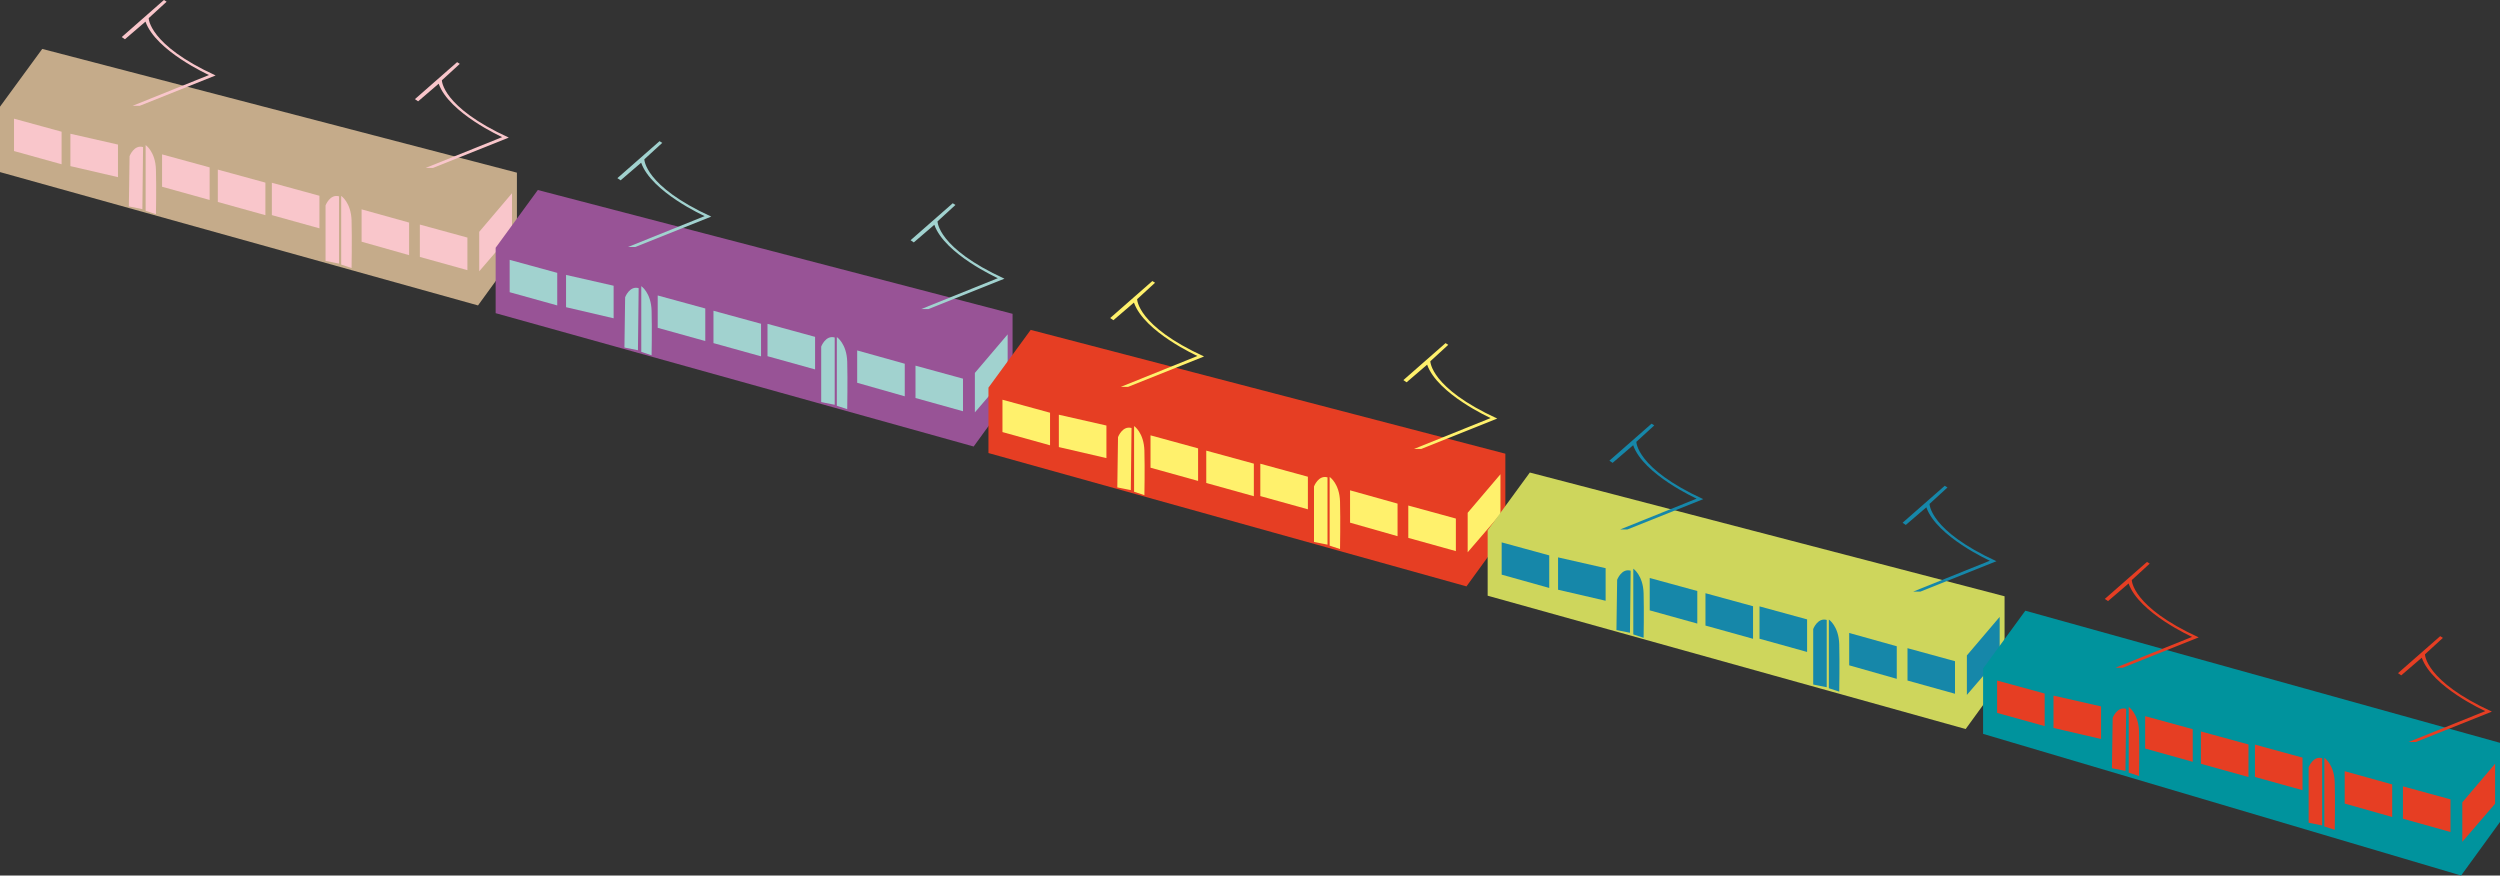 <?xml version="1.0" encoding="UTF-8"?><svg id="Layer_2" xmlns="http://www.w3.org/2000/svg" viewBox="0 0 351.56 123.12"><rect x="0" y="0" width="351.56" height="123.12" fill="#333333" stroke="none"/><defs><style>.cls-1{fill:#f9c6cb;}.cls-2{fill:#00939d;}.cls-3{fill:#e63e23;}.cls-4{fill:#fff16c;}.cls-5{fill:#985396;}.cls-6{fill:#ced65c;}.cls-7{fill:#c5ab8a;}.cls-8{fill:#1687a9;}.cls-9{fill:#a1d2cf;}</style></defs><g id="Light_Rail"><g id="LightRail"><g><polygon class="cls-7" points="67.22 42.95 72.69 35.41 72.69 24.28 5.94 6.88 0 15 0 24.2 67.22 42.95"/><polygon class="cls-1" points="72 27.17 67.39 32.6 67.39 38.15 72 32.79 72 27.17"/><path class="cls-1" d="m45.78,36.69v-7.8s.62-1.65,1.9-1.28v9.46l-1.9-.38Z"/><path class="cls-1" d="m47.98,37.22v-9.67s1.39.92,1.46,3.47,0,6.67,0,6.67l-1.46-.48Z"/><path class="cls-1" d="m18.12,29.04l.1-7.08s.62-1.65,1.9-1.28l-.1,8.73-1.9-.38Z"/><path class="cls-1" d="m20.48,29.64v-9.24s1.38.92,1.45,3.47,0,6.25,0,6.25l-1.46-.48Z"/><polygon class="cls-1" points="65.73 33.41 65.73 37.99 59.04 36.13 59.04 31.58 65.73 33.41"/><polygon class="cls-1" points="57.53 31.3 57.53 35.88 50.85 33.99 50.85 29.44 57.53 31.3"/><polygon class="cls-1" points="37.32 25.68 37.32 30.26 30.63 28.4 30.63 23.85 37.32 25.68"/><polygon class="cls-1" points="29.48 23.54 29.48 28.12 22.79 26.26 22.79 21.71 29.48 23.54"/><polygon class="cls-1" points="16.59 20.33 16.59 24.91 9.9 23.36 9.9 18.81 16.59 20.33"/><polygon class="cls-1" points="8.66 18.52 8.66 23.1 1.97 21.24 1.97 16.69 8.66 18.52"/><polygon class="cls-1" points="44.92 27.53 44.92 32.11 38.23 30.25 38.23 25.7 44.92 27.53"/><path class="cls-1" d="m18.62,14.89l10.77-4.34s-7.48-3.38-8.93-7.51l-2.89,2.48-.45-.31L23.05,0l.38.24-2.52,2.31s-.02,3.74,9.41,8.06l-10.68,4.27h-1.02Z"/><path class="cls-1" d="m59.85,23.62l10.77-4.34s-7.48-3.38-8.93-7.51l-2.89,2.48-.45-.31,5.93-5.2.38.24-2.52,2.31s-.02,3.74,9.41,8.06l-10.68,4.27h-1.02Z"/></g><g><polygon class="cls-5" points="136.92 62.79 142.39 55.26 142.39 44.13 75.63 26.72 69.7 34.84 69.7 44.04 136.92 62.79"/><polygon class="cls-9" points="141.7 47.02 137.09 52.44 137.09 57.99 141.7 52.63 141.7 47.02"/><path class="cls-9" d="m115.48,56.54v-7.8s.62-1.65,1.9-1.28v9.46l-1.9-.38Z"/><path class="cls-9" d="m117.68,57.07v-9.67s1.39.92,1.46,3.47c.07,2.55,0,6.67,0,6.67l-1.46-.48Z"/><path class="cls-9" d="m87.81,48.88l.1-7.08s.62-1.65,1.9-1.28l-.1,8.73-1.9-.38Z"/><path class="cls-9" d="m90.18,49.48v-9.24s1.38.92,1.45,3.47,0,6.25,0,6.25l-1.46-.48Z"/><polygon class="cls-9" points="135.42 53.25 135.42 57.83 128.74 55.97 128.74 51.42 135.42 53.25"/><polygon class="cls-9" points="127.23 51.15 127.23 55.73 120.54 53.83 120.54 49.28 127.23 51.15"/><polygon class="cls-9" points="107.02 45.53 107.02 50.11 100.33 48.25 100.33 43.7 107.02 45.53"/><polygon class="cls-9" points="99.18 43.38 99.18 47.96 92.49 46.1 92.49 41.55 99.18 43.38"/><polygon class="cls-9" points="86.29 40.18 86.29 44.76 79.6 43.2 79.6 38.66 86.29 40.18"/><polygon class="cls-9" points="78.36 38.37 78.36 42.95 71.67 41.09 71.67 36.54 78.36 38.37"/><polygon class="cls-9" points="114.62 47.37 114.62 51.95 107.93 50.09 107.93 45.54 114.62 47.37"/><path class="cls-9" d="m88.32,34.73l10.77-4.34s-7.48-3.38-8.93-7.51l-2.89,2.48-.45-.31,5.93-5.2.38.24-2.52,2.31s-.02,3.74,9.41,8.06l-10.68,4.27h-1.02Z"/><path class="cls-9" d="m129.55,43.46l10.77-4.34s-7.48-3.38-8.93-7.51l-2.89,2.48-.45-.31,5.93-5.2.38.24-2.52,2.31s-.02,3.74,9.41,8.06l-10.68,4.27h-1.02Z"/></g><g><polygon class="cls-3" points="206.22 82.46 211.69 74.93 211.69 63.8 144.94 46.39 139 54.51 139 63.71 206.22 82.46"/><polygon class="cls-4" points="211 66.69 206.39 72.11 206.39 77.66 211 72.3 211 66.69"/><path class="cls-4" d="m184.78,76.21v-7.8s.62-1.65,1.9-1.28v9.46l-1.9-.38Z"/><path class="cls-4" d="m186.98,76.74v-9.67s1.39.92,1.46,3.47c.07,2.55,0,6.67,0,6.67l-1.46-.48Z"/><path class="cls-4" d="m157.12,68.55l.1-7.08s.62-1.65,1.9-1.28l-.1,8.73-1.9-.38Z"/><path class="cls-4" d="m159.48,69.15v-9.24s1.38.92,1.45,3.47,0,6.25,0,6.25l-1.46-.48Z"/><polygon class="cls-4" points="204.73 72.92 204.73 77.5 198.04 75.64 198.04 71.09 204.73 72.92"/><polygon class="cls-4" points="196.53 70.82 196.53 75.4 189.85 73.5 189.85 68.95 196.53 70.82"/><polygon class="cls-4" points="176.32 65.2 176.32 69.78 169.63 67.92 169.63 63.37 176.32 65.2"/><polygon class="cls-4" points="168.48 63.05 168.48 67.63 161.79 65.77 161.79 61.22 168.48 63.05"/><polygon class="cls-4" points="155.59 59.84 155.59 64.42 148.9 62.87 148.9 58.32 155.59 59.84"/><polygon class="cls-4" points="147.66 58.04 147.66 62.62 140.97 60.76 140.97 56.21 147.66 58.04"/><polygon class="cls-4" points="183.92 67.04 183.92 71.62 177.23 69.76 177.23 65.21 183.92 67.04"/><path class="cls-4" d="m157.62,54.4l10.77-4.34s-7.48-3.38-8.93-7.51l-2.89,2.48-.45-.31,5.93-5.2.38.24-2.52,2.31s-.02,3.74,9.41,8.06l-10.68,4.27h-1.02Z"/><path class="cls-4" d="m198.85,63.13l10.77-4.34s-7.48-3.38-8.93-7.51l-2.89,2.48-.45-.31,5.93-5.2.38.24-2.52,2.31s-.02,3.74,9.41,8.06l-10.68,4.27h-1.02Z"/></g><g><polygon class="cls-6" points="276.42 102.52 281.89 94.98 281.89 83.85 215.13 66.45 209.2 74.57 209.2 83.77 276.42 102.52"/><polygon class="cls-8" points="281.2 86.75 276.59 92.17 276.59 97.72 281.2 92.36 281.2 86.75"/><path class="cls-8" d="m254.98,96.26v-7.8s.62-1.65,1.9-1.28v9.46l-1.9-.38Z"/><path class="cls-8" d="m257.18,96.79v-9.67s1.39.92,1.46,3.47c.07,2.55,0,6.67,0,6.67l-1.46-.48Z"/><path class="cls-8" d="m227.31,88.61l.1-7.08s.62-1.65,1.9-1.28l-.1,8.73-1.9-.38Z"/><path class="cls-8" d="m229.68,89.21v-9.24s1.38.92,1.45,3.47,0,6.25,0,6.25l-1.46-.48Z"/><polygon class="cls-8" points="274.92 92.98 274.92 97.56 268.24 95.7 268.24 91.15 274.92 92.98"/><polygon class="cls-8" points="266.73 90.88 266.73 95.46 260.04 93.56 260.04 89.01 266.73 90.88"/><polygon class="cls-8" points="246.52 85.25 246.52 89.83 239.83 87.97 239.83 83.42 246.52 85.25"/><polygon class="cls-8" points="238.68 83.11 238.68 87.69 231.99 85.83 231.99 81.28 238.68 83.11"/><polygon class="cls-8" points="225.79 79.9 225.79 84.48 219.1 82.93 219.1 78.38 225.79 79.9"/><polygon class="cls-8" points="217.86 78.1 217.86 82.68 211.17 80.81 211.17 76.27 217.86 78.1"/><polygon class="cls-8" points="254.12 87.1 254.12 91.68 247.43 89.82 247.43 85.27 254.12 87.1"/><path class="cls-8" d="m227.82,74.46l10.77-4.34s-7.48-3.38-8.93-7.51l-2.89,2.48-.45-.31,5.93-5.2.38.24-2.52,2.31s-.02,3.74,9.41,8.06l-10.68,4.27h-1.02Z"/><path class="cls-8" d="m269.05,83.19l10.77-4.34s-7.48-3.38-8.93-7.51l-2.89,2.48-.45-.31,5.93-5.2.38.24-2.52,2.31s-.02,3.74,9.41,8.06l-10.68,4.27h-1.02Z"/></g><g><polygon class="cls-2" points="346.09 123.12 351.56 115.59 351.56 104.46 284.81 85.88 278.87 94.01 278.87 103.2 346.09 123.12"/><polygon class="cls-3" points="350.87 107.4 346.26 112.83 346.26 118.38 350.87 113.02 350.87 107.4"/><path class="cls-3" d="m324.65,115.7v-7.8s.62-1.65,1.9-1.28v9.46l-1.9-.38Z"/><path class="cls-3" d="m326.86,116.23v-9.67s1.39.92,1.46,3.47c.07,2.55,0,6.67,0,6.67l-1.46-.48Z"/><path class="cls-3" d="m296.99,108.04l.1-7.08s.62-1.65,1.9-1.28l-.1,8.73-1.9-.38Z"/><path class="cls-3" d="m299.35,108.65v-9.24s1.38.92,1.45,3.47,0,6.25,0,6.25l-1.46-.48Z"/><polygon class="cls-3" points="344.6 112.41 344.6 117 337.91 115.13 337.91 110.58 344.6 112.41"/><polygon class="cls-3" points="336.4 110.31 336.4 114.89 329.72 113 329.72 108.45 336.4 110.31"/><polygon class="cls-3" points="316.19 104.69 316.19 109.27 309.5 107.41 309.5 102.86 316.19 104.69"/><polygon class="cls-3" points="308.35 102.54 308.35 107.13 301.66 105.26 301.66 100.71 308.35 102.54"/><polygon class="cls-3" points="295.46 99.34 295.46 103.92 288.77 102.37 288.77 97.82 295.46 99.34"/><polygon class="cls-3" points="287.53 97.53 287.53 102.11 280.84 100.25 280.84 95.7 287.53 97.53"/><polygon class="cls-3" points="323.79 106.54 323.79 111.12 317.1 109.26 317.1 104.71 323.79 106.54"/><path class="cls-3" d="m297.49,93.9l10.77-4.34s-7.48-3.38-8.93-7.51l-2.89,2.48-.45-.31,5.93-5.2.38.24-2.52,2.31s-.02,3.74,9.41,8.06l-10.68,4.27h-1.02Z"/><path class="cls-3" d="m338.72,104.34l10.77-4.34s-7.48-3.38-8.93-7.51l-2.89,2.48-.45-.31,5.93-5.2.38.24-2.52,2.31s-.02,3.74,9.41,8.06l-10.68,4.27h-1.02Z"/></g></g></g></svg>